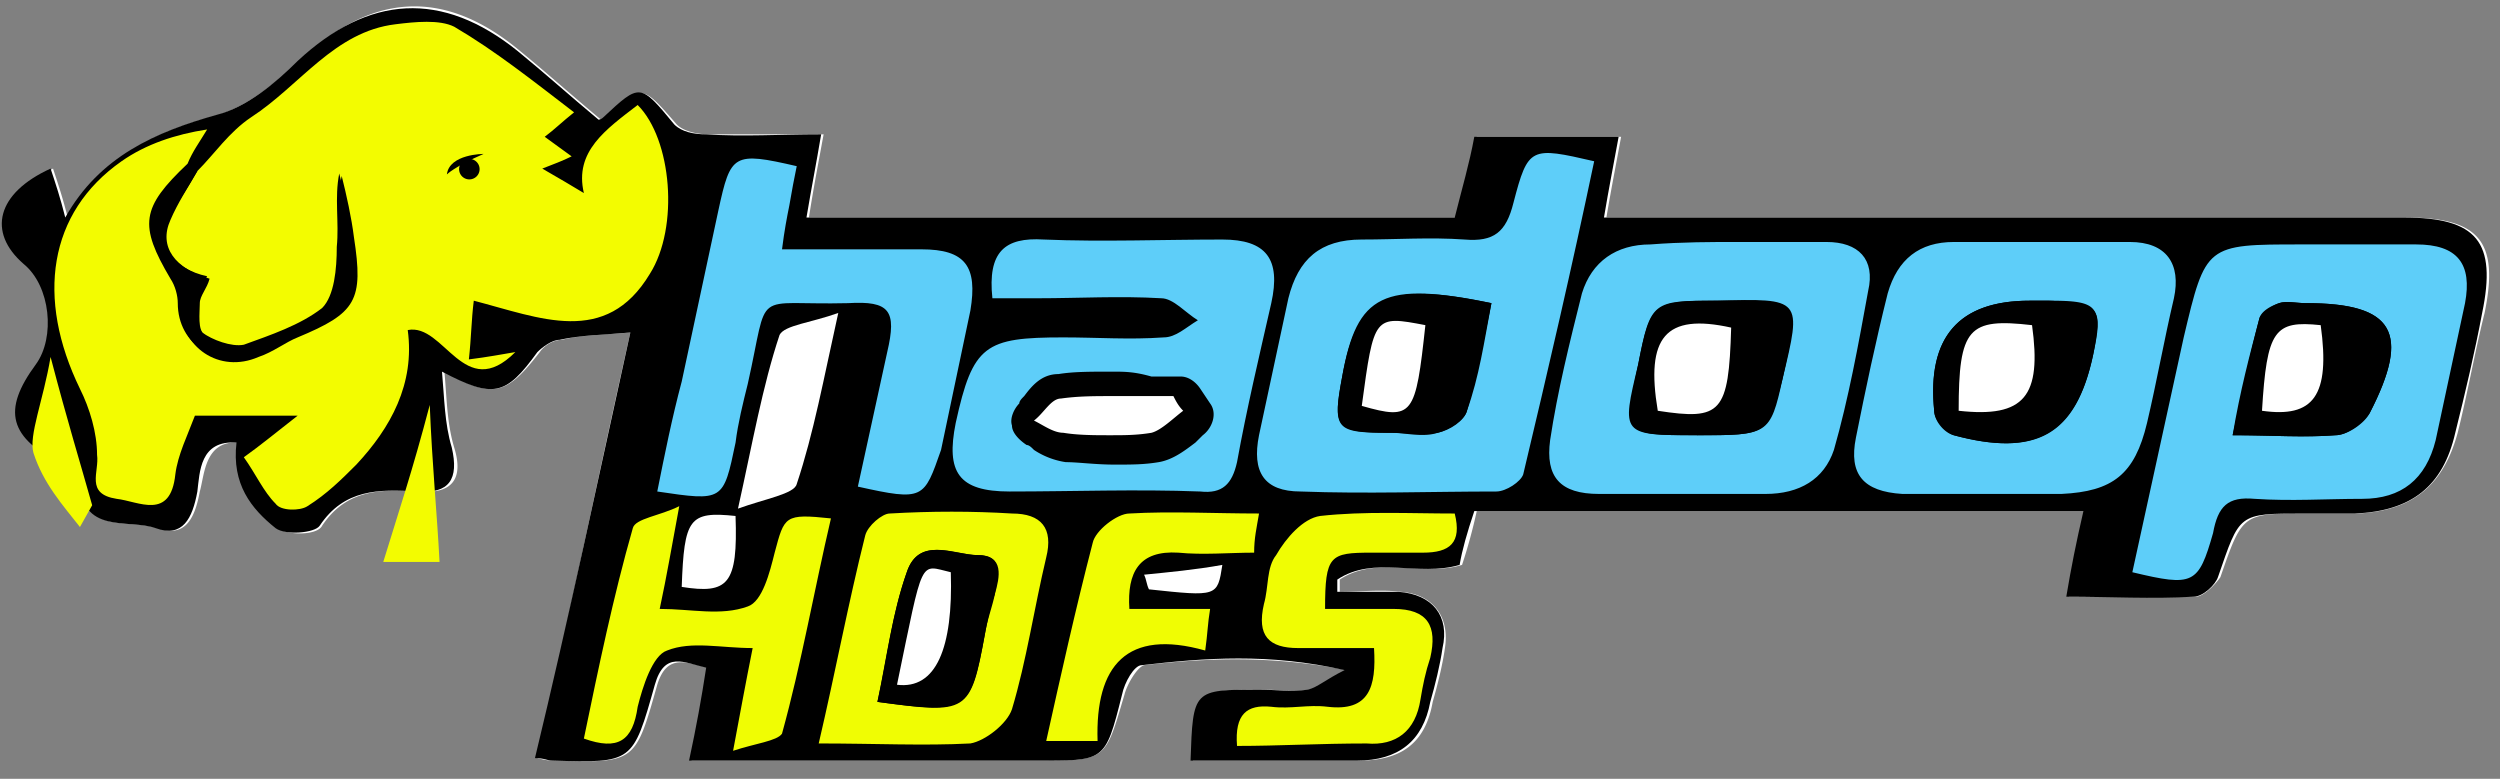 <?xml version="1.0" standalone="no"?><!DOCTYPE svg PUBLIC "-//W3C//DTD SVG 1.1//EN" "http://www.w3.org/Graphics/SVG/1.1/DTD/svg11.dtd"><svg t="1737017021390" class="icon" viewBox="0 0 3287 1024" version="1.1" xmlns="http://www.w3.org/2000/svg" p-id="4197" xmlns:xlink="http://www.w3.org/1999/xlink" width="641.992" height="200"><rect x="0" y="0" width="3287" height="1024" fill="#808080" stroke="none"/><path d="M828.766 437.167c-41.795 186.557-80.411 373.086-122.206 559.643 12.854 3.234 16.088 3.234 22.501 3.234 106.173 3.207 106.173 3.207 135.087-99.705 12.881-41.822 38.616-28.968 67.557-22.528-6.44 41.795-16.088 77.177-22.528 122.206h453.524c93.238 0 90.031 0 115.766-86.824 3.234-12.881 16.088-35.382 25.735-38.616 83.618-9.647 167.262-12.854 266.968 6.467-25.735 12.854-35.382 22.501-48.236 25.708-19.321 3.234-41.822 0-64.35 0-83.618 0-83.618 0-90.058 93.265h218.705c54.703 0 86.851-22.501 96.499-77.177 6.44-22.528 12.881-48.236 16.088-70.764 6.44-41.822-16.088-70.764-57.883-73.971-25.735-3.234-54.703 0-80.411 0v-16.088c48.236-32.175 109.352-3.234 160.795-19.294a700.362 700.362 0 0 0 19.321-70.764h800.876a1161.162 1161.162 0 0 1-22.528 112.559h167.235c9.647 0 25.735-16.061 32.175-25.708 28.941-83.645 28.941-83.645 112.559-83.645h67.557c70.764-3.207 112.559-35.382 131.853-106.119 12.881-51.469 22.528-106.173 35.382-157.615 19.294-93.265-6.413-125.44-102.939-125.44H2112.108c6.467-38.589 12.881-70.764 19.321-106.146h-189.763c-9.674 35.382-16.088 67.557-25.735 106.173h-852.345c6.467-41.822 12.881-73.997 19.294-109.379h-151.175c-12.854 0-32.148-3.234-41.768-12.854-45.056-51.469-45.056-54.703-93.292-9.647-3.234 3.207-9.647 3.207-6.44 3.207-38.589-32.175-70.764-61.117-106.146-90.058-99.705-83.618-196.177-77.204-289.469 12.854C362.442 109.137 327.033 138.051 288.445 150.905c-83.645 22.528-154.408 54.703-199.411 135.087-6.467-25.735-12.881-45.002-19.321-64.323C-1.024 257.078-13.905 305.314 34.331 347.109c35.382 32.175 41.822 96.472 16.088 131.88-45.002 61.09-35.382 96.472 35.382 131.853 9.647 3.234 22.528 12.881 22.528 19.294 0 73.997 61.09 51.469 99.705 64.323 35.382 12.881 48.236-12.854 54.676-48.236 6.413-22.501 6.413-67.53 51.469-64.323-9.674 54.676 19.294 86.851 51.469 112.559 12.854 9.674 51.443 9.674 57.883-3.207 32.148-48.236 77.177-48.236 128.647-45.002 41.795 3.18 57.883-16.115 45.002-57.937-9.62-32.148-9.62-64.296-12.854-99.705 64.323 35.409 80.411 32.175 125.44-25.708 6.44-9.647 19.294-16.088 28.941-16.088 25.735-6.44 54.703-6.44 90.058-9.647z" fill="#FFFFFF" p-id="4198"></path><path d="M828.766 437.167c-35.382 3.234-64.323 3.234-93.265 9.647-9.647 0-22.501 9.647-28.941 16.088-41.822 57.883-57.91 61.117-125.44 25.735 3.234 35.382 3.234 67.53 12.854 99.705 9.647 41.795-3.207 61.09-45.002 57.883-51.469-3.234-96.499-3.234-128.674 45.029-6.44 9.647-45.002 12.881-57.883 3.234-32.175-25.735-57.91-57.91-51.469-112.586-48.236-3.234-48.236 38.589-51.469 64.323-6.413 35.382-19.294 61.117-54.676 48.236-35.382-12.854-99.705 9.674-99.705-64.323 0-6.413-12.854-16.061-22.501-19.294C11.83 575.461 2.156 540.079 47.212 478.989c25.735-35.382 19.294-102.939-16.088-131.88-48.236-41.822-35.382-93.265 35.382-125.44 6.44 19.294 12.854 38.589 19.294 64.323C130.829 205.608 204.8 173.433 285.211 150.905c38.589-9.647 77.204-41.795 106.146-70.764 93.265-86.824 189.763-93.238 289.469-12.854 35.382 28.941 67.53 57.883 106.146 90.058 0 0 3.234 0 6.413-3.234 48.236-45.002 48.236-45.002 93.292 9.674 9.647 9.647 25.735 12.854 41.795 12.854 48.236 3.234 96.499 0 151.175 0-6.44 38.589-12.854 70.764-19.294 109.352h852.345c9.62-38.589 19.267-70.764 25.708-106.146h189.763c-6.44 35.382-12.854 67.557-19.294 106.173h1051.756c96.472 0 122.206 32.148 102.912 125.413-9.647 51.469-22.528 106.146-35.382 157.615-16.088 70.737-57.883 102.912-131.88 106.119h-67.53c-86.851 0-83.618 0-112.586 83.645-3.207 9.647-19.294 25.708-32.148 25.708-54.703 3.234-109.352 0-167.262 0 6.467-38.589 12.881-70.737 22.528-112.559h-800.876c-9.647 28.941-16.088 51.469-19.294 70.764-54.676 16.088-112.559-12.881-160.822 19.294v16.088h80.411c45.029 3.234 67.557 32.148 57.91 73.971-3.234 22.501-9.674 48.236-16.088 70.764-9.647 51.469-41.822 77.177-96.472 77.177h-218.732c3.234-93.265 3.234-93.265 90.058-93.265 22.501 0 41.795 3.234 64.323 0 12.854-3.234 22.501-12.854 48.236-25.735-99.705-22.501-183.323-16.088-266.941-6.44-9.647 0-22.528 22.528-25.735 38.616-22.528 90.058-22.528 86.824-115.793 86.824H905.971c9.674-45.002 16.115-80.411 22.528-122.206-28.941-6.44-54.676-22.528-67.53 22.501-28.941 102.939-28.941 102.939-135.087 99.705-6.44 0-9.647-3.234-22.528-3.234 45.029-186.53 83.645-369.853 125.44-559.616z" fill="#000000" p-id="4199"></path><path d="M259.503 224.876c-3.234 0-3.234-3.207-6.467-3.207 9.674-16.088 19.321-28.941 25.735-45.002-41.795 9.62-83.618 19.267-112.559 41.768-96.472 67.557-115.793 180.143-54.676 299.116 12.854 25.762 22.501 57.937 22.501 86.851 0 25.735-19.294 54.703 25.735 57.91 32.175 3.234 70.764 28.941 77.204-32.175 3.234-25.735 16.088-51.469 25.735-77.177h135.087a790.016 790.016 0 0 0-70.764 54.676c12.854 22.501 22.501 45.002 41.795 61.117 9.674 6.413 32.175 9.647 41.822 3.207 22.528-12.854 45.029-32.175 64.323-54.703 45.029-51.443 77.204-106.119 67.557-176.883 51.469-9.647 73.971 96.499 141.501 28.968-19.294 3.207-38.589 6.413-61.09 9.647 3.207-28.968 3.207-51.469 6.413-77.204 86.851 19.294 170.469 61.117 231.586-35.382 38.589-61.117 25.735-180.116-16.088-221.912-41.795 32.148-83.618 61.09-70.764 115.766a484.19 484.19 0 0 1-54.676-32.148c16.088-6.44 25.735-9.647 38.616-16.088-12.881-9.647-22.528-16.088-35.382-25.735 16.061-12.854 22.501-19.294 38.589-32.148-54.703-38.616-106.146-80.411-157.615-112.586-19.294-12.854-51.469-6.44-77.177-3.234-83.618 9.674-128.647 80.438-189.763 122.233-35.382 12.881-54.703 41.822-77.204 64.323z m1045.288 167.262h61.117c54.676 0 109.352-3.234 160.822 0 16.061 0 32.148 19.294 48.236 28.941-16.088 6.44-28.941 19.294-45.029 22.528-41.822 3.207-86.851 0-131.88 0-102.912 0-115.766 12.854-141.501 112.559-16.088 64.323 3.234 86.851 70.764 90.058h250.88c32.148 0 41.768-12.854 48.236-38.589 12.854-70.764 28.941-138.294 45.002-209.058 12.881-57.91-6.413-80.411-64.296-83.645-77.204 0-157.615 3.234-234.792 0-51.469-3.207-73.997 12.881-67.557 77.204z m1498.813 360.232c83.618 19.294 90.058 16.088 102.939-57.91 6.413-35.355 22.501-45.002 54.649-45.002 48.236 3.207 93.292 0 141.528 0 51.469 0 86.851-25.735 96.472-77.204 12.881-57.883 28.968-119 38.616-180.116 9.647-51.469-9.647-73.971-64.323-77.204h-151.175c-125.44 0-125.44 0-154.381 122.233-19.294 106.146-41.822 212.264-64.323 315.203zM2096.02 212.022c-83.645-19.294-86.851-19.294-102.939 57.883-6.413 41.822-25.735 51.469-64.323 48.236-45.002-3.207-90.058 0-135.087 0-54.676 0-83.618 25.762-96.472 77.204-12.881 57.91-25.735 119.027-38.616 180.116-9.647 48.236 6.44 70.764 54.703 73.971 86.824 3.234 170.442 3.234 257.293 0 12.854 0 32.148-12.854 35.382-22.501C2034.904 485.403 2067.052 350.316 2096.02 212.022z m189.763 106.146h-115.793c-45.029 0-77.204 22.501-90.058 64.323-16.088 64.323-32.175 128.647-41.822 192.97-9.647 51.469 9.647 70.764 64.323 70.764h218.732c41.795 0 77.177-19.294 90.058-57.883 19.294-67.557 32.148-138.321 45.002-209.058 6.467-38.616-12.854-64.35-54.676-64.35-38.589 3.234-77.177 3.234-115.766 3.234zM2610.634 649.432h99.705c67.53 0 96.472-25.708 112.559-93.238 12.881-54.703 25.735-109.379 35.382-164.056 9.647-48.236-9.647-73.971-57.883-73.971h-231.586c-45.029 0-77.204 22.501-86.851 67.53-16.061 61.117-28.941 125.44-41.795 189.763-9.647 48.236 12.854 73.971 61.09 73.971 35.382 3.234 73.997 0 109.379 0z m-1482.752-9.647c83.645 19.321 86.851 16.088 102.939-57.883 12.854-61.117 28.941-122.233 38.589-183.323 9.647-57.91-9.647-80.411-64.323-80.411h-183.323c3.234-22.528 6.413-41.822 9.647-57.91 3.234-16.061 6.413-35.382 9.647-51.469-83.618-16.061-83.618-16.061-102.939 57.937-16.061 73.944-32.148 151.148-48.236 225.118-9.647 48.236-19.294 96.472-32.148 144.734 86.824 12.854 86.824 12.854 102.912-64.323 6.44-25.735 9.647-51.469 16.088-77.204 28.941-128.647 3.234-102.912 131.853-106.119 54.703 0 64.323 9.647 51.469 64.323-3.234 67.53-19.294 128.647-32.175 186.53z m-51.469 337.731c73.997 0 138.321 3.234 199.411-3.234 19.321-3.207 48.263-25.708 54.703-45.002 19.294-64.35 32.148-131.88 45.002-199.411 9.674-38.616-6.413-57.91-45.002-57.91-54.703 0-109.352-3.234-160.822 0-12.854 0-28.941 16.088-32.148 28.941a10931.469 10931.469 0 0 1-61.117 276.615z m-112.559 9.647c28.968-9.647 57.91-12.881 61.117-25.735 25.735-93.265 45.029-186.557 64.323-283.028-61.117-3.234-57.883-3.234-73.971 45.002-6.44 25.762-19.294 64.35-35.382 70.764-32.148 12.881-73.971 3.234-115.793 3.234 9.647-45.029 16.088-80.411 25.735-135.087-28.941 12.854-57.883 19.294-61.117 28.941-25.708 93.265-41.795 183.323-64.323 276.615 48.236 16.061 64.323 3.234 70.764-41.822 3.234-28.941 19.294-67.53 38.589-73.971 32.175-12.881 73.997-3.234 112.586-3.234a2462.073 2462.073 0 0 1-22.528 138.321z m662.582-6.44h164.029c41.795 0 64.323-16.088 70.764-57.883 3.207-19.294 9.647-38.616 12.854-54.703 9.647-41.768 0-64.296-48.236-64.296h-90.058c0-70.764 6.413-73.997 61.117-73.997h67.53c35.382 3.234 48.236-9.647 41.822-51.469-57.91 0-119.027-3.207-176.909 3.234-22.501 3.234-45.002 28.941-57.883 51.469-12.881 19.294-9.647 45.002-16.088 64.323-9.647 38.589 9.647 54.676 45.002 57.883h99.705c3.234 51.469-6.413 83.645-61.09 77.204-25.735-3.234-48.236 0-73.971 0-28.941-6.44-41.822 6.44-38.589 48.236z m28.941-305.556c-57.91 0-112.586-3.207-170.469 3.234-19.294 3.207-45.029 22.501-48.236 38.589-22.528 83.618-41.822 170.469-61.117 260.527h67.53c-3.207-99.705 38.616-147.941 141.528-119 3.234-22.528 3.234-35.382 6.44-54.703h-106.146c-3.234-51.469 12.854-80.384 64.323-73.971 32.175 3.234 64.323 0 99.705 0 0-22.501 3.234-35.382 6.44-54.676z" fill="#000000" p-id="4200"></path><path d="M1102.147 411.432c-35.355 12.881-70.737 16.088-77.177 28.941-22.501 67.557-35.382 141.528-54.676 228.379 35.382-12.881 73.971-19.321 77.204-32.175 22.501-67.53 35.355-138.294 54.676-225.145z" fill="#FFFFFF" p-id="4201"></path><path d="M896.323 771.665c61.117 9.647 70.764-6.44 70.764-93.265-61.117-6.44-67.557 3.207-70.764 93.265z m-331.291-266.968c-25.735 45.029-41.795 80.411-61.117 115.793h73.997a2529.576 2529.576 0 0 0-12.881-115.793z m-498.526-35.355c-12.854 32.148-28.941 57.883-22.528 70.737 12.881 22.528 38.616 35.382 61.117 54.703l16.088-16.088c-16.088-32.175-32.175-61.117-54.676-109.352zM1504.202 755.577c0 6.44 3.234 12.881 3.234 19.294 90.031 9.647 90.031 9.647 96.472-32.148-32.148 6.44-64.323 9.647-99.705 12.854z" fill="#000000" p-id="4202"></path><path d="M259.503 224.876c22.501-22.501 41.795-51.469 70.737-70.737 64.323-41.822 109.352-112.586 189.763-122.233 25.735-3.234 57.91-6.44 77.204 3.234 54.676 32.148 102.939 70.737 157.588 112.559-16.088 12.854-25.735 22.501-38.589 32.148 12.854 9.674 22.501 16.088 35.382 25.735-12.881 6.467-22.528 9.647-38.589 16.088 22.501 12.881 38.589 22.528 54.676 32.175-12.881-54.703 28.941-83.645 70.737-115.793 45.029 45.002 54.703 160.822 16.088 221.912-57.883 96.499-144.707 57.91-231.559 35.382-3.234 25.735-3.234 48.236-6.467 77.204 25.762-3.234 41.822-6.44 61.144-9.647-67.557 67.53-93.292-38.589-141.528-28.941 9.647 70.737-22.528 128.647-67.557 176.883-19.294 19.294-38.589 38.589-64.323 54.703-9.647 6.413-35.382 6.413-41.795-3.234-16.088-16.088-25.735-38.589-41.822-61.117 22.528-16.088 41.822-32.148 70.764-54.676H256.269c-9.647 25.735-22.528 51.469-25.735 77.204-6.44 61.09-48.236 35.382-77.177 32.148-41.822-6.44-22.528-35.382-25.735-57.883 0-28.941-9.647-61.117-22.528-86.851-57.883-119-41.795-231.559 54.703-299.116 32.148-22.501 70.737-35.382 112.559-41.822-9.647 16.088-19.294 28.968-25.735 45.029-61.117 57.91-64.323 80.411-22.528 151.175 6.467 9.647 9.647 22.528 9.647 32.175 0 54.676 51.469 86.824 102.939 67.53 16.088-6.44 32.148-19.294 51.469-25.735 77.177-35.382 86.824-51.469 73.971-131.853-3.234-25.735-9.647-54.703-16.088-80.411-6.44 32.148 0 64.323-3.234 96.472 0 28.968-3.207 64.35-19.267 80.411-28.968 22.528-67.557 35.382-102.939 48.236-16.088 3.234-41.822-6.413-54.676-16.061-6.44-6.44-6.44-25.735-6.44-41.822 0-9.647 6.467-22.501 12.881-32.148-45.029-9.647-67.557-41.822-51.469-77.204 12.854-19.294 25.735-38.589 38.589-61.117z" fill="#F3FC00" p-id="4203"></path><path d="M1304.792 392.138c-6.44-61.117 16.088-80.411 67.557-77.204 77.177 3.234 157.588 0 234.792 0 57.883 0 77.177 25.735 64.323 83.645-16.088 70.764-32.175 138.294-45.029 209.058-6.467 28.941-19.294 41.795-48.236 38.589-83.645-3.234-167.262 0-250.88 0-67.557 0-83.645-25.735-70.764-90.058 22.501-102.939 38.589-112.559 141.501-112.559 45.029 0 86.851 3.207 131.88 0 16.088 0 28.941-12.881 45.029-22.528-16.088-9.647-32.175-28.941-48.236-28.941-54.703-3.234-109.352 0-160.822 0H1304.792z m250.88 147.941c-3.234-6.413-6.44-12.854-12.881-19.294-51.469 0-99.705-3.234-151.175 0-12.854 0-22.501 19.294-35.355 28.941 12.854 6.467 25.735 16.088 38.589 16.088 38.589 3.234 77.204 3.234 115.793 0 16.088 0 32.148-16.088 45.002-25.735z m1247.933 212.291l67.53-308.763c28.968-122.233 28.968-122.233 154.408-122.233h151.175c54.649 0 73.944 25.735 64.296 77.204-12.854 61.09-25.708 119-38.589 180.116-12.854 51.469-45.002 77.177-96.472 77.177-48.236 0-93.292 3.234-141.528 0-35.382-3.234-48.236 9.647-54.703 45.029-19.267 67.557-25.708 70.764-106.119 51.469z m131.88-180.116c51.469 0 93.238 3.234 135.087 0 16.061 0 35.355-16.088 45.002-28.941 54.703-106.146 32.175-144.734-83.618-144.734-12.854 0-25.735-3.234-35.382 0s-22.501 12.854-25.735 19.294c-12.854 48.236-25.708 96.472-35.355 154.381zM2096.02 212.022C2067.052 350.316 2034.904 488.637 2002.728 623.724c-3.234 9.647-22.501 22.501-35.382 22.501-86.824 0-170.442 3.234-257.293 0-48.236 0-64.323-25.735-54.703-73.971 12.881-61.117 25.762-119 38.616-180.116 12.881-51.469 41.822-77.204 96.472-77.204 45.056 0 90.085-3.207 135.114 0 38.589 3.234 54.676-9.647 64.323-48.236 19.294-73.971 22.501-73.971 106.146-54.676z m-135.087 186.557c-141.528-28.941-176.909-12.881-196.204 96.472-12.854 67.557-9.647 73.997 64.323 73.997 19.294 0 41.822 3.207 61.117 0 16.088-3.234 35.382-16.088 38.589-28.968 16.088-45.002 22.528-90.058 32.175-141.501z m324.851-80.411h115.766c41.822 0 64.35 22.501 54.703 64.323-12.881 70.764-25.735 141.528-45.029 209.058C2398.316 630.137 2366.195 649.432 2321.165 649.432H2102.434c-51.469 0-70.737-22.501-64.323-70.737 9.647-64.323 25.735-128.674 41.822-192.997 12.854-41.795 45.002-64.323 90.058-64.323 41.795-3.234 80.411-3.234 115.793-3.234z m-54.703 254.087c93.292 0 96.499 0 112.586-73.971 25.735-106.146 25.735-106.146-86.851-102.939-83.618 0-86.824 0-102.912 83.645-22.501 93.238-22.501 93.238 77.204 93.238zM2610.661 649.432H2501.255c-51.469-3.207-70.737-25.708-61.09-73.971 12.854-64.323 25.735-125.44 41.795-189.763 12.881-45.002 41.822-67.53 86.851-67.53h231.586c48.236 0 67.53 28.941 57.883 73.971-12.854 54.676-22.501 109.352-35.382 164.029-16.088 67.557-45.002 90.058-112.559 93.265h-99.705z m57.883-254.087c-93.265 0-135.087 48.236-125.44 144.734 0 12.881 16.088 28.968 25.735 32.175 106.146 28.941 160.822 0 183.323-106.146 12.881-61.117 9.647-67.53-57.883-70.764h-25.735z m-1540.635 244.44c12.881-57.883 25.735-119 38.616-176.883 12.854-54.703 3.234-67.557-51.469-64.323-128.647 3.234-102.939-22.528-131.88 106.119-6.413 25.735-12.854 51.469-16.061 77.204-16.088 77.204-16.088 77.204-102.939 64.323 9.647-48.236 19.294-96.472 32.175-144.707 16.088-73.997 32.148-151.175 48.236-225.172 16.088-73.971 19.294-77.177 102.939-57.883-3.234 16.088-6.467 32.148-9.674 51.469-3.207 16.061-6.413 32.148-9.647 57.883h183.35c57.883 0 73.971 22.501 64.323 80.411l-38.589 183.323c-22.528 64.323-22.528 67.557-109.379 48.236z" fill="#5ECEF9" p-id="4204"></path><path d="M1076.44 977.516c22.501-96.472 38.589-183.35 61.117-273.381 3.207-12.881 22.501-28.968 32.148-28.968 54.703-3.207 109.352-3.207 160.822 0 38.589 0 54.676 19.294 45.002 57.91-16.061 67.53-25.708 135.087-45.002 199.411-6.44 19.294-35.382 41.795-54.703 45.002-61.09 3.234-125.413 0-199.411 0z m77.177-54.703c119 16.115 122.233 16.115 141.528-90.031 3.234-16.088 6.44-35.382 12.854-51.469 6.467-22.501 12.881-51.469-22.501-51.469-32.175 0-77.204-25.708-93.265 22.528-19.321 54.676-25.735 109.352-38.616 170.469z m-189.763 64.35c9.647-51.469 16.088-86.851 25.735-135.087-41.795 0-80.411-9.647-112.559 3.234-19.294 6.413-32.175 48.236-38.616 73.944-6.413 45.029-25.708 57.91-70.737 41.822 19.294-93.265 38.589-186.557 64.323-276.615 3.234-12.854 35.382-16.061 61.09-28.941-9.647 51.469-16.061 90.058-25.708 135.087 41.795 0 80.411 9.647 115.766-3.234 19.321-6.413 28.968-45.002 35.382-70.737 12.881-48.236 12.881-51.469 73.997-45.029-22.528 96.472-38.616 189.763-64.35 283.028-6.413 9.647-35.355 12.881-64.323 22.528z m662.582-6.44c-3.234-41.795 12.854-54.676 45.002-51.469 25.735 3.234 48.263-3.207 73.997 0 54.676 6.467 64.323-25.708 61.117-77.177h-99.705c-38.616 0-54.703-16.088-45.029-57.91 6.413-22.501 3.207-48.236 16.061-64.323 12.881-22.501 35.382-48.236 57.91-51.469 57.883-6.413 119-3.207 176.883-3.207 9.647 38.616-6.413 51.469-41.795 51.469H1803.318c-54.676 0-61.117 3.234-61.117 73.971h90.058c45.029 0 57.91 22.528 48.236 64.323-6.413 19.294-9.62 35.382-12.854 54.703-6.413 41.795-32.148 61.09-70.737 57.883-61.117 0-115.793 3.234-170.469 3.234z m28.941-305.556c-3.234 19.294-6.44 32.175-6.44 51.469-32.148 0-67.53 3.234-99.705 0-51.469-3.234-67.53 25.735-64.323 73.971h106.146c-3.234 19.294-3.234 32.175-6.44 54.703-102.939-28.968-144.734 19.267-141.528 118.973h-67.53c19.294-86.824 38.589-173.676 61.117-260.5 3.207-16.088 32.148-38.616 48.236-38.616 54.676-3.207 112.559 0 170.469 0z" fill="#F0FD03" p-id="4205"></path><path d="M896.323 771.665c3.234-90.058 9.647-99.705 70.764-93.265 3.207 90.058-9.647 102.939-70.764 93.265z" fill="#FFFFFF" p-id="4206"></path><path d="M565.032 532.399c3.234 80.276 9.647 143.36 12.881 206.417H503.916c19.321-63.057 38.616-120.428 61.117-206.417z m-498.526-63.057c22.501 85.989 38.589 137.593 54.676 194.937L105.095 692.925c-22.501-28.645-48.236-57.317-61.117-97.469-6.413-22.905 12.881-68.797 22.528-126.114z" fill="#F3FC00" p-id="4207"></path><path d="M1504.202 755.604c32.175-3.234 67.557-6.467 102.939-12.881-6.467 41.795-6.467 41.795-96.499 32.148-3.234-6.413-3.234-12.854-6.44-19.294z" fill="#FFFFFF" p-id="4208"></path><path d="M259.503 224.876c-12.881 22.528-25.762 41.822-35.409 64.35-16.061 35.382 6.467 64.323 51.469 77.177-3.234 12.881-12.854 22.528-12.854 32.175 0 12.854-3.234 35.382 6.413 41.795 16.088 9.647 38.616 19.294 54.703 16.088 35.355-9.647 77.177-22.501 102.912-48.236 16.088-16.088 19.294-51.469 19.294-80.411 0-32.175-3.234-64.323 3.234-96.472 6.413 25.708 12.854 54.649 16.061 80.384 12.881 83.618 3.234 99.705-73.971 131.88-16.088 6.413-32.175 19.294-51.469 25.735-51.469 22.501-102.939-12.881-102.939-67.557 0-9.647-3.207-22.501-9.62-32.148-38.589-70.764-35.382-93.292 22.501-151.175 6.44 3.234 6.44 3.234 9.647 6.413z" fill="#000000" p-id="4209"></path><path d="M1459.2 588.342c-19.321 0-41.822 0-61.144-3.234-12.854 0-22.501-6.413-32.148-12.854-3.234-3.234-6.44-3.234-9.647-6.44-6.44-3.234-9.647-6.413-9.647-12.854s0-9.647 6.413-12.881l9.647-9.647c9.674-9.647 19.321-22.501 35.382-22.501 19.321 0 41.822-3.234 70.764-3.234h80.411c6.44 0 9.647 3.234 12.881 6.467l12.854 19.267c3.234 6.44 3.234 16.088-3.234 22.528-3.207 3.234-9.62 6.44-12.854 9.647-9.647 9.647-22.501 19.294-38.589 22.501-22.528 0-41.822 3.234-61.117 3.234z" fill="#FFFFFF" p-id="4210"></path><path d="M1462.38 520.785h80.411c3.234 6.44 6.467 12.881 12.881 19.294-12.881 9.647-28.941 25.735-41.822 28.968-19.294 3.207-35.382 3.207-54.676 3.207s-41.795 0-61.117-3.234c-12.854 0-25.708-9.62-38.589-16.061 12.881-9.647 22.528-28.941 35.382-28.941 22.528-3.234 45.029-3.234 67.53-3.234m0-32.148c-28.941 0-51.469 0-70.737 3.207-22.528 0-35.382 16.088-45.029 28.941-3.234 3.234-6.44 6.44-6.44 9.647-6.44 6.44-12.854 19.294-9.647 28.968 0 9.647 9.647 19.294 19.294 25.708 3.234 0 6.44 3.234 9.647 6.467a102.939 102.939 0 0 0 41.822 16.061c16.088 0 38.589 3.234 64.323 3.234 22.501 0 38.589 0 57.883-3.234 19.294-3.234 35.382-16.088 48.236-25.735l9.674-9.647c12.854-9.647 19.294-28.941 9.647-41.822l-6.44-9.647-6.44-9.647c-6.413-9.647-16.061-16.088-25.735-16.088h-38.589c-22.501-6.413-35.382-6.413-51.469-6.413z m1473.105 83.618c12.854-57.883 22.501-106.146 35.355-154.408 3.234-9.62 16.088-16.061 25.735-19.267 9.647-3.234 22.528 0 35.382 0 115.793 0 138.321 38.589 83.618 144.707-6.413 12.881-28.941 28.968-45.002 28.968-41.822 3.234-83.645 0-135.087 0z m38.589-32.175c64.323 12.881 86.824-19.294 77.177-112.559-61.09-9.647-70.737 6.44-77.177 112.559z m-1013.14-141.501c-9.647 48.236-19.294 96.472-32.175 141.501-3.234 12.881-25.735 25.735-38.589 28.968-19.294 6.413-41.822 0-61.117 0-73.971 0-77.177-3.234-64.323-73.997 19.294-106.119 57.883-125.413 196.177-96.472z m-86.851 28.941c-67.53-12.881-67.53-12.881-83.618 106.146 67.53 16.061 70.764 12.854 83.618-106.173z m357.026 144.707c-96.499 0-96.499 0-77.204-93.238 16.088-80.411 19.294-83.645 102.939-83.645 109.352 0 109.352 0 86.824 102.939-19.294 73.971-19.294 73.971-112.559 73.971z m45.002-141.474c-83.618-19.321-112.559 12.854-96.472 109.325 83.618 9.647 90.058 0 96.472-109.352z m392.408-35.409h25.735c64.323 0 70.764 6.467 57.883 70.764-22.501 106.146-73.971 135.087-183.323 106.146-12.854-3.234-25.735-19.294-25.735-32.175-9.647-96.472 32.175-144.707 125.44-144.707z m-93.265 144.734c83.618 9.647 109.352-19.294 96.472-112.559-83.618-9.647-96.472 3.234-96.472 112.559zM1153.617 922.84c12.881-57.91 19.294-115.793 38.616-170.469 16.061-48.236 64.323-22.528 93.238-22.528 35.409 0 25.762 28.968 22.528 51.469-3.207 16.088-9.647 32.175-12.854 51.469-19.294 102.939-22.528 106.146-141.528 90.058z m25.735-22.528c48.236 6.44 73.971-48.236 70.764-147.941-41.822-9.647-35.382-22.528-70.764 147.941z" fill="#000000" p-id="4211"></path><path d="M2974.073 540.079c6.44-106.119 16.088-119 77.177-112.559 12.881 93.265-9.647 122.206-77.177 112.559z m-1099.992-112.559c-12.854 119-16.088 125.44-83.618 106.146 16.088-119.027 16.088-119.027 83.618-106.173z m402.055 3.234c-3.234 112.559-12.881 122.206-96.499 109.325-16.088-96.472 9.647-128.647 96.472-109.352z m299.116 109.325c0-109.352 12.854-122.206 96.472-112.559 12.881 93.265-9.647 122.206-96.472 112.559z m-1395.874 360.232c35.355-170.469 28.915-157.588 70.737-147.941 3.234 99.705-19.294 154.381-70.764 147.941z" fill="#FFFFFF" p-id="4212"></path><path d="M635.796 202.375s-45.029 0-48.236 26.947c0 0 9.647-10.105 48.236-26.947z" fill="#000000" p-id="4213"></path><path d="M603.621 222.289a13.474 13.474 0 1 0 26.947 0 13.474 13.474 0 0 0-26.947 0z" fill="#000000" p-id="4214"></path></svg>